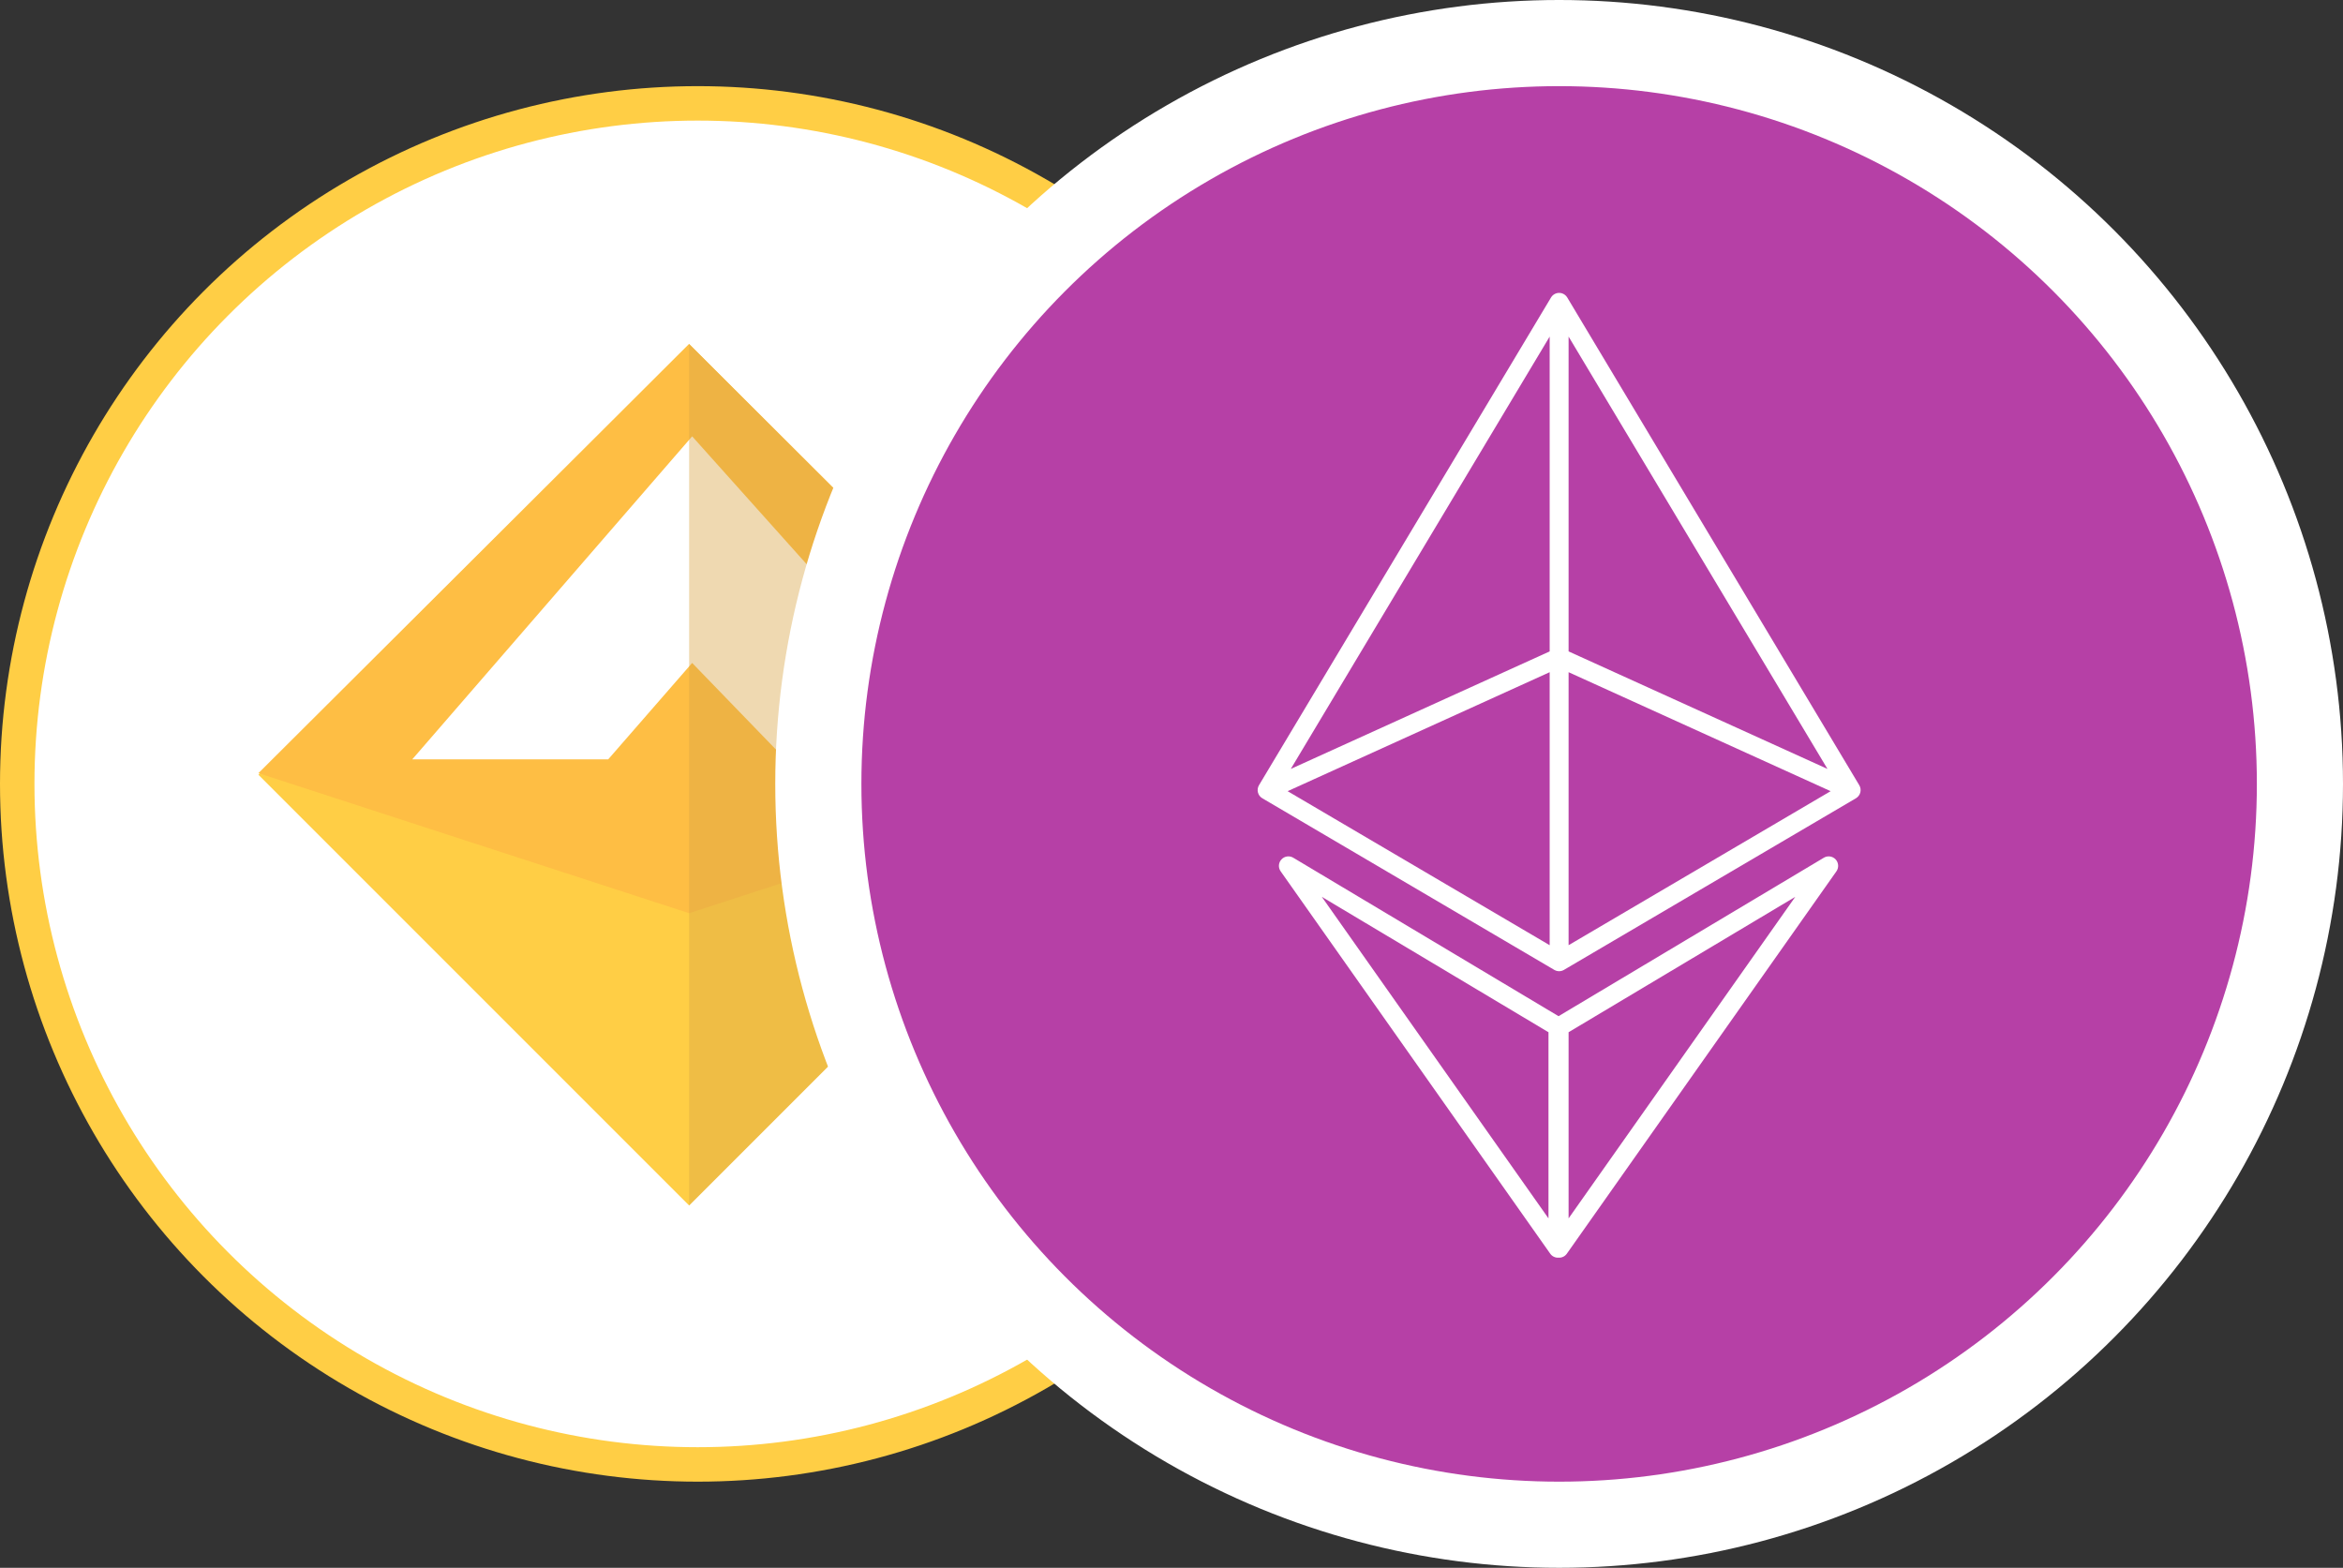<svg width="136" height="91" viewBox="0 0 136 91" fill="none" xmlns="http://www.w3.org/2000/svg">
    <rect x="0" y="0" width="136" height="91" fill="#333333" stroke="none"/>
    <circle cx="40.5" cy="45.5" r="39.5" fill="white" stroke="#FFCE45" stroke-width="2"/>
    <path d="M40 19.969L65 44.969L40 69.969L15 44.969L40 19.969Z" fill="#FFCE45"/>
    <path d="M40 53.005L15 44.876L40 19.969L65 44.876L40 53.005Z" fill="#FEBE44"/>
    <path d="M23.929 44.076H35.302L40.176 38.479L45.592 44.076H56.964L40.176 25.326L23.929 44.076Z" fill="white"/>
    <path opacity="0.42" d="M40 69.969V19.969L65 44.969L40 69.969Z" fill="#D9A547"/>
    <circle cx="90.5" cy="45.5" r="43" fill="#B640A6" stroke="white" stroke-width="5"/>
    <path fill-rule="evenodd" clip-rule="evenodd" d="M90.668 17.026C90.614 17.009 90.558 17 90.5 17C90.443 17 90.386 17.009 90.333 17.026C90.215 17.064 90.111 17.141 90.04 17.249C90.036 17.256 90.032 17.263 90.028 17.27L73.078 45.576C73.003 45.702 72.981 45.853 73.017 45.995C73.053 46.137 73.145 46.259 73.271 46.333L90.221 56.296C90.223 56.297 90.225 56.298 90.227 56.299C90.396 56.396 90.604 56.396 90.773 56.299C90.773 56.299 90.774 56.298 90.774 56.298C90.776 56.297 90.777 56.297 90.778 56.296L107.729 46.333C107.855 46.259 107.947 46.137 107.983 45.995C108.019 45.853 107.997 45.702 107.922 45.576L90.973 17.27C90.968 17.263 90.964 17.256 90.96 17.249C90.892 17.146 90.791 17.066 90.668 17.026ZM91.049 19.536V37.809L106.076 44.631L91.049 19.536ZM91.049 39.016V54.862L106.26 45.922L91.049 39.016ZM89.951 54.862V39.016L74.74 45.922L89.951 54.862ZM89.951 37.809V19.536L74.924 44.631L89.951 37.809Z" fill="white"/>
    <path fill-rule="evenodd" clip-rule="evenodd" d="M74.336 50.573C74.186 50.361 74.205 50.073 74.382 49.883C74.558 49.693 74.843 49.651 75.066 49.784L90.466 58.982L105.866 49.784C106.088 49.651 106.374 49.693 106.55 49.883C106.726 50.073 106.745 50.361 106.596 50.573L90.948 72.767C90.837 72.926 90.653 73.011 90.466 72.999C90.279 73.011 90.094 72.926 89.983 72.767L74.336 50.573ZM89.882 70.718V59.913L76.725 52.055L89.882 70.718ZM91.049 70.718V59.913L104.207 52.055L91.049 70.718Z" fill="white"/>
</svg>
